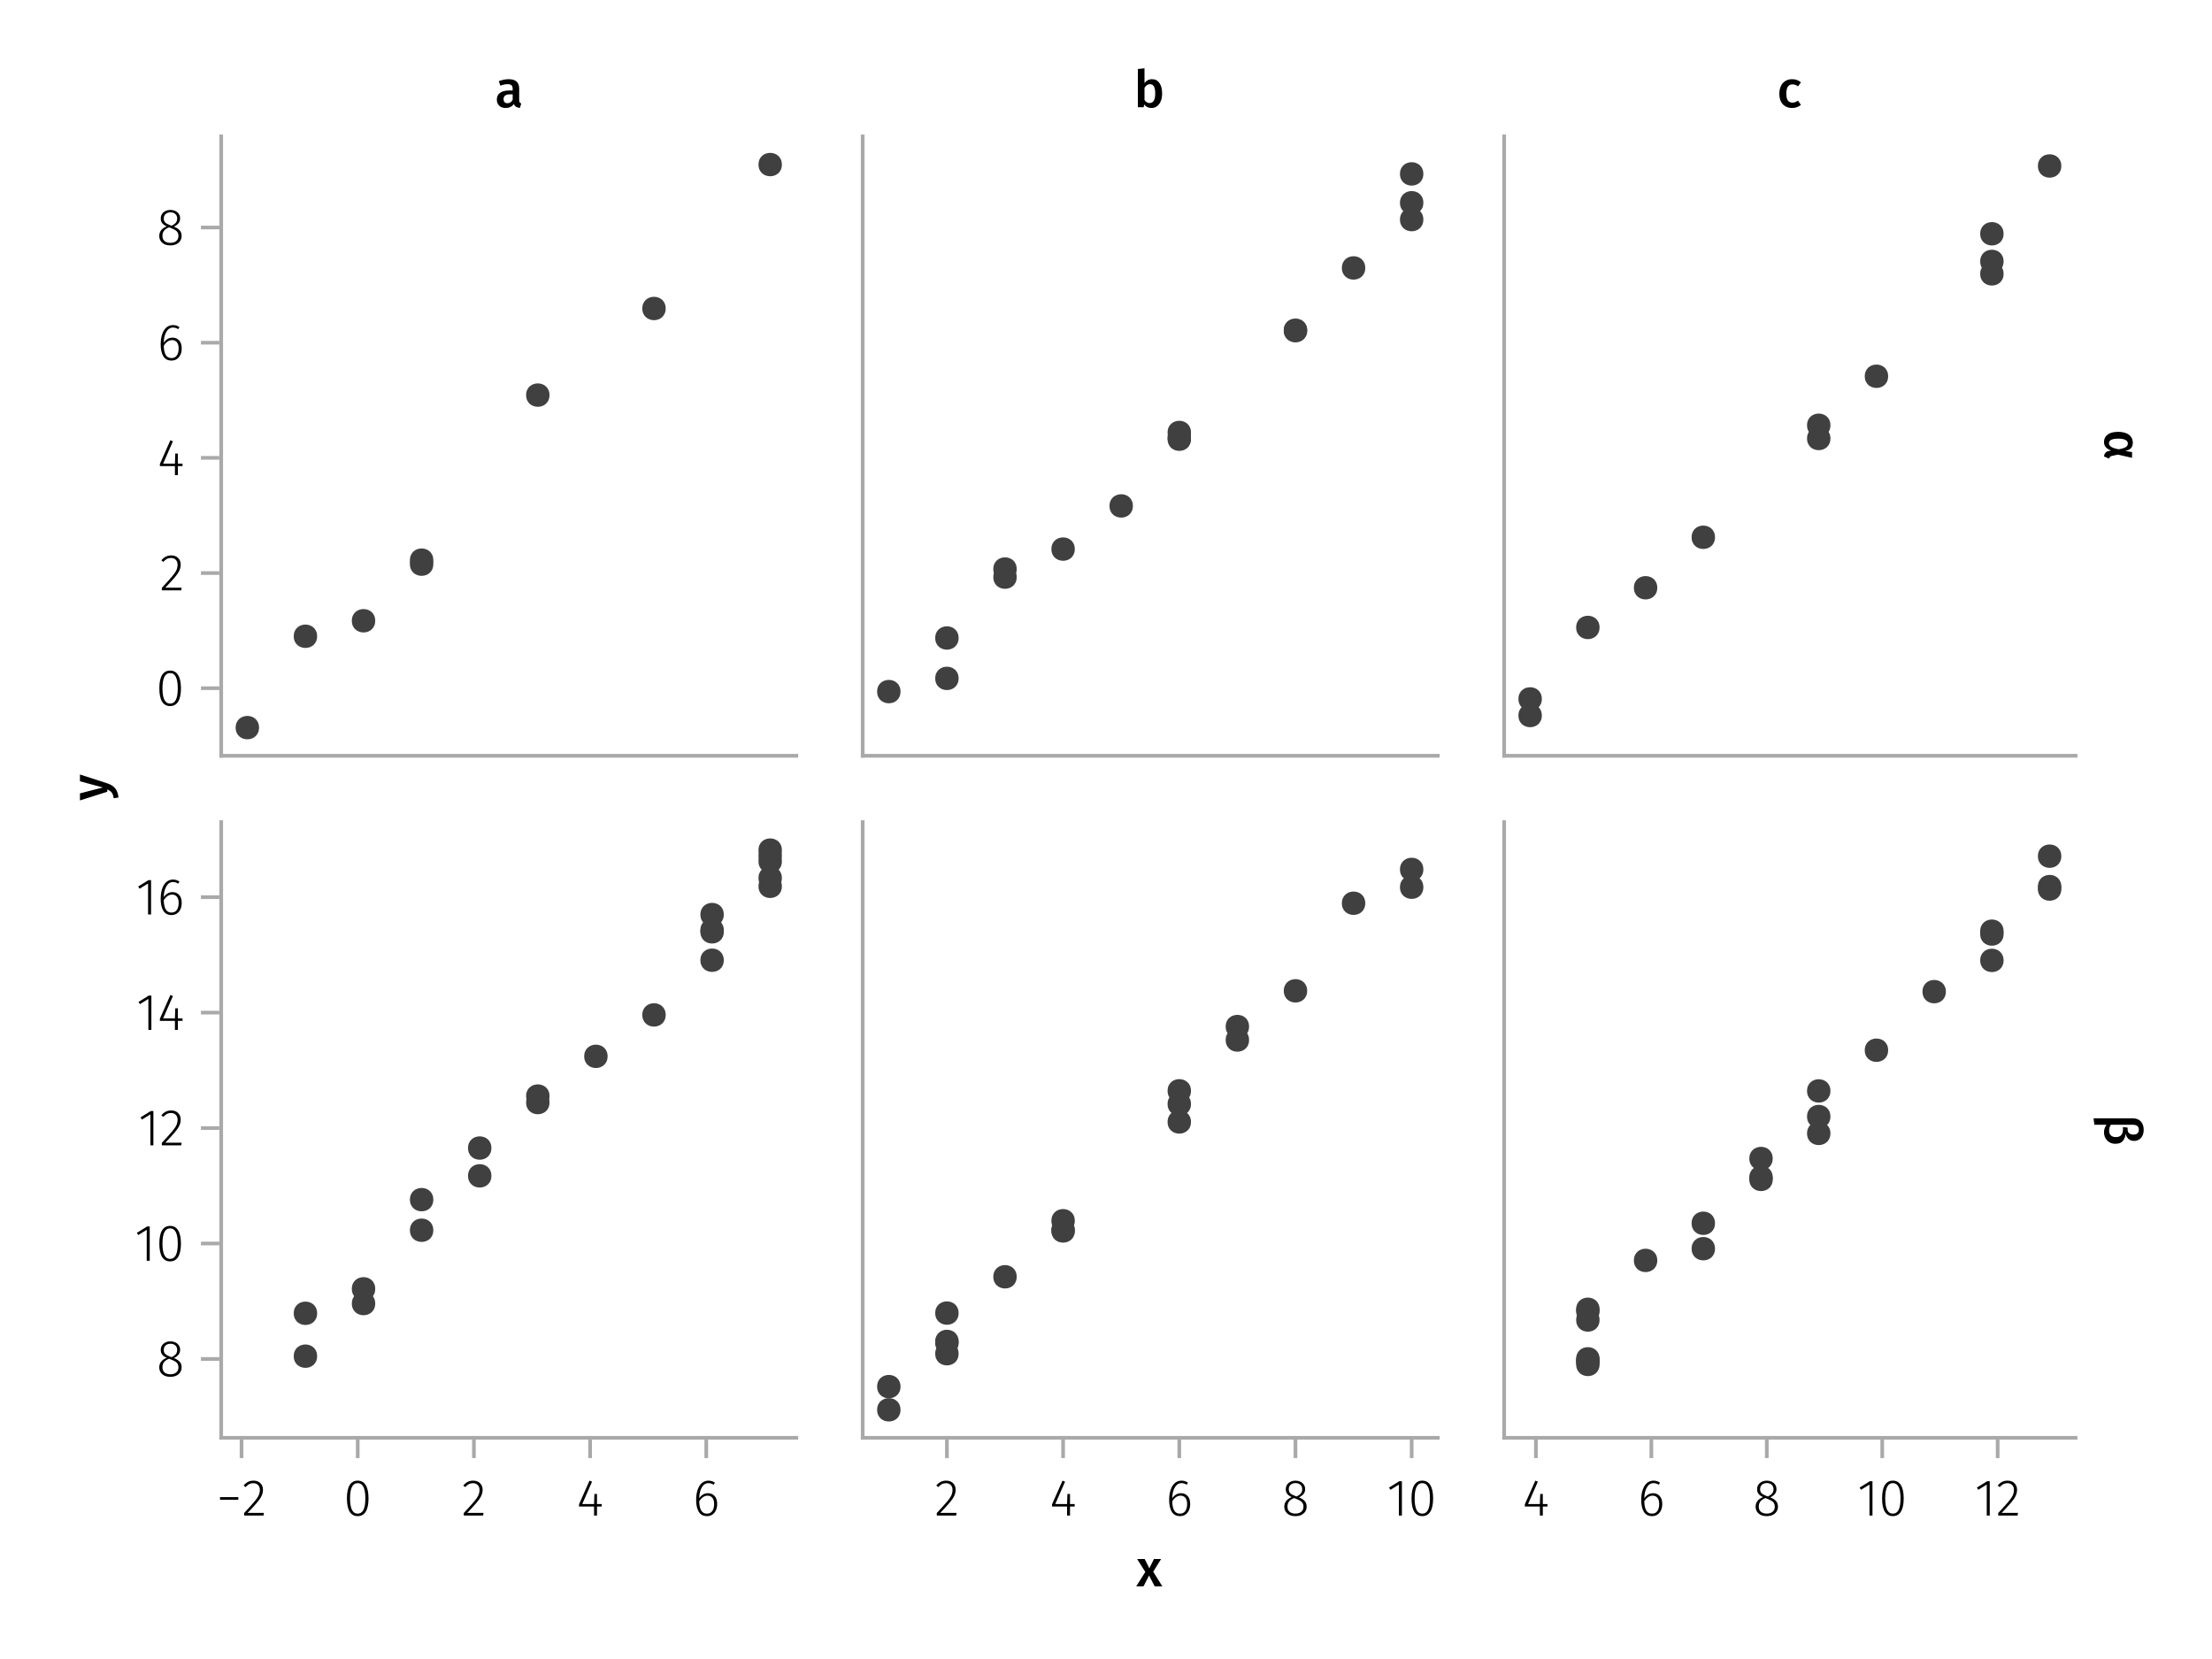 <?xml version="1.0" encoding="UTF-8"?>
<svg xmlns="http://www.w3.org/2000/svg" xmlns:xlink="http://www.w3.org/1999/xlink" width="600" height="450" viewBox="0 0 600 450">
<defs>
<g>
<g id="glyph-0-0-6e827339">
<path d="M 3.844 -9.469 C 4.812 -9.469 5.539 -9.055 6.031 -8.234 C 6.531 -7.422 6.781 -6.223 6.781 -4.641 C 6.781 -3.078 6.531 -1.883 6.031 -1.062 C 5.531 -0.25 4.801 0.156 3.844 0.156 C 2.883 0.156 2.156 -0.25 1.656 -1.062 C 1.164 -1.883 0.922 -3.082 0.922 -4.656 C 0.922 -6.238 1.164 -7.438 1.656 -8.25 C 2.156 -9.062 2.883 -9.469 3.844 -9.469 Z M 3.844 -8.797 C 2.457 -8.797 1.766 -7.414 1.766 -4.656 C 1.766 -1.895 2.457 -0.516 3.844 -0.516 C 4.531 -0.516 5.047 -0.848 5.391 -1.516 C 5.742 -2.191 5.922 -3.234 5.922 -4.641 C 5.922 -6.055 5.742 -7.102 5.391 -7.781 C 5.047 -8.457 4.531 -8.797 3.844 -8.797 Z M 3.844 -8.797 "/>
</g>
<g id="glyph-0-1-6e827339">
<path d="M 4.094 -9.312 L 4.094 0 L 3.281 0 L 3.281 -8.406 L 0.984 -6.984 L 0.609 -7.594 L 3.391 -9.312 Z M 4.094 -9.312 "/>
</g>
<g id="glyph-0-2-6e827339">
<path d="M 6.766 -3.125 L 6.766 -2.453 L 5.5 -2.453 L 5.5 0 L 4.703 0 L 4.703 -2.453 L 0.625 -2.453 L 0.625 -3.047 L 3.469 -9.469 L 4.156 -9.188 L 1.5 -3.125 L 4.703 -3.125 L 4.797 -5.859 L 5.5 -5.859 L 5.5 -3.125 Z M 6.766 -3.125 "/>
</g>
<g id="glyph-1-0-6e827339">
<path d="M 3.156 -9.469 C 3.938 -9.469 4.555 -9.238 5.016 -8.781 C 5.484 -8.32 5.719 -7.734 5.719 -7.016 C 5.719 -6.41 5.586 -5.844 5.328 -5.312 C 5.078 -4.781 4.68 -4.195 4.141 -3.562 C 3.609 -2.926 2.742 -1.977 1.547 -0.719 L 5.969 -0.719 L 5.859 0 L 0.609 0 L 0.609 -0.688 C 1.879 -2.051 2.789 -3.062 3.344 -3.719 C 3.906 -4.375 4.301 -4.941 4.531 -5.422 C 4.758 -5.898 4.875 -6.414 4.875 -6.969 C 4.875 -7.52 4.711 -7.957 4.391 -8.281 C 4.066 -8.613 3.641 -8.781 3.109 -8.781 C 2.68 -8.781 2.301 -8.691 1.969 -8.516 C 1.633 -8.336 1.316 -8.07 1.016 -7.719 L 0.469 -8.141 C 0.832 -8.586 1.234 -8.922 1.672 -9.141 C 2.109 -9.359 2.602 -9.469 3.156 -9.469 Z M 3.156 -9.469 "/>
</g>
<g id="glyph-1-1-6e827339">
<path d="M 3.844 -9.469 C 4.812 -9.469 5.539 -9.055 6.031 -8.234 C 6.531 -7.422 6.781 -6.223 6.781 -4.641 C 6.781 -3.078 6.531 -1.883 6.031 -1.062 C 5.531 -0.25 4.801 0.156 3.844 0.156 C 2.883 0.156 2.156 -0.25 1.656 -1.062 C 1.164 -1.883 0.922 -3.082 0.922 -4.656 C 0.922 -6.238 1.164 -7.438 1.656 -8.25 C 2.156 -9.062 2.883 -9.469 3.844 -9.469 Z M 3.844 -8.797 C 2.457 -8.797 1.766 -7.414 1.766 -4.656 C 1.766 -1.895 2.457 -0.516 3.844 -0.516 C 4.531 -0.516 5.047 -0.848 5.391 -1.516 C 5.742 -2.191 5.922 -3.234 5.922 -4.641 C 5.922 -6.055 5.742 -7.102 5.391 -7.781 C 5.047 -8.457 4.531 -8.797 3.844 -8.797 Z M 3.844 -8.797 "/>
</g>
<g id="glyph-2-0-6e827339">
<path d="M 6.766 -3.125 L 6.766 -2.453 L 5.5 -2.453 L 5.5 0 L 4.703 0 L 4.703 -2.453 L 0.625 -2.453 L 0.625 -3.047 L 3.469 -9.469 L 4.156 -9.188 L 1.5 -3.125 L 4.703 -3.125 L 4.797 -5.859 L 5.5 -5.859 L 5.5 -3.125 Z M 6.766 -3.125 "/>
</g>
<g id="glyph-3-0-6e827339">
<path d="M 4.141 -6.062 C 4.859 -6.062 5.453 -5.812 5.922 -5.312 C 6.391 -4.812 6.625 -4.086 6.625 -3.141 C 6.625 -2.473 6.504 -1.891 6.266 -1.391 C 6.023 -0.891 5.695 -0.504 5.281 -0.234 C 4.863 0.023 4.395 0.156 3.875 0.156 C 2.852 0.156 2.102 -0.238 1.625 -1.031 C 1.156 -1.82 0.922 -2.879 0.922 -4.203 C 0.922 -5.273 1.055 -6.207 1.328 -7 C 1.598 -7.789 1.984 -8.398 2.484 -8.828 C 2.992 -9.254 3.594 -9.469 4.281 -9.469 C 4.906 -9.469 5.484 -9.285 6.016 -8.922 L 5.672 -8.359 C 5.223 -8.648 4.754 -8.797 4.266 -8.797 C 3.516 -8.797 2.914 -8.414 2.469 -7.656 C 2.02 -6.906 1.781 -5.914 1.75 -4.688 C 2.375 -5.602 3.172 -6.062 4.141 -6.062 Z M 3.875 -0.516 C 4.488 -0.516 4.961 -0.75 5.297 -1.219 C 5.629 -1.695 5.797 -2.328 5.797 -3.109 C 5.797 -3.879 5.633 -4.453 5.312 -4.828 C 4.988 -5.203 4.562 -5.391 4.031 -5.391 C 3.562 -5.391 3.133 -5.25 2.75 -4.969 C 2.363 -4.695 2.031 -4.32 1.75 -3.844 C 1.781 -2.758 1.961 -1.93 2.297 -1.359 C 2.629 -0.797 3.156 -0.516 3.875 -0.516 Z M 3.875 -0.516 "/>
</g>
<g id="glyph-4-0-6e827339">
<path d="M 4.719 -4.922 C 5.438 -4.641 5.961 -4.301 6.297 -3.906 C 6.629 -3.52 6.797 -3.023 6.797 -2.422 C 6.797 -1.91 6.664 -1.457 6.406 -1.062 C 6.145 -0.676 5.785 -0.375 5.328 -0.156 C 4.867 0.051 4.336 0.156 3.734 0.156 C 3.141 0.156 2.613 0.051 2.156 -0.156 C 1.707 -0.375 1.359 -0.676 1.109 -1.062 C 0.859 -1.457 0.734 -1.906 0.734 -2.406 C 0.734 -3.602 1.406 -4.469 2.75 -5 C 2.195 -5.25 1.789 -5.539 1.531 -5.875 C 1.27 -6.207 1.141 -6.629 1.141 -7.141 C 1.141 -7.617 1.258 -8.035 1.5 -8.391 C 1.75 -8.742 2.07 -9.008 2.469 -9.188 C 2.875 -9.375 3.305 -9.469 3.766 -9.469 C 4.223 -9.469 4.648 -9.379 5.047 -9.203 C 5.453 -9.023 5.773 -8.758 6.016 -8.406 C 6.266 -8.062 6.391 -7.645 6.391 -7.156 C 6.391 -6.664 6.254 -6.242 5.984 -5.891 C 5.723 -5.547 5.301 -5.223 4.719 -4.922 Z M 1.953 -7.125 C 1.953 -6.676 2.082 -6.32 2.344 -6.062 C 2.602 -5.801 3.051 -5.551 3.688 -5.312 L 4.109 -5.172 C 4.641 -5.453 5.02 -5.738 5.25 -6.031 C 5.477 -6.332 5.594 -6.695 5.594 -7.125 C 5.594 -7.656 5.426 -8.066 5.094 -8.359 C 4.758 -8.66 4.316 -8.812 3.766 -8.812 C 3.234 -8.812 2.797 -8.66 2.453 -8.359 C 2.117 -8.066 1.953 -7.656 1.953 -7.125 Z M 3.75 -0.531 C 4.414 -0.531 4.945 -0.695 5.344 -1.031 C 5.738 -1.363 5.938 -1.828 5.938 -2.422 C 5.938 -2.797 5.863 -3.102 5.719 -3.344 C 5.582 -3.594 5.367 -3.805 5.078 -3.984 C 4.785 -4.172 4.379 -4.363 3.859 -4.562 L 3.391 -4.75 C 2.766 -4.5 2.305 -4.188 2.016 -3.812 C 1.734 -3.438 1.594 -2.969 1.594 -2.406 C 1.594 -1.812 1.785 -1.348 2.172 -1.016 C 2.566 -0.691 3.094 -0.531 3.75 -0.531 Z M 3.75 -0.531 "/>
</g>
<g id="glyph-5-0-6e827339">
<path d="M 0.969 -4.281 L 0.969 -5 L 5.938 -5 L 5.938 -4.281 Z M 0.969 -4.281 "/>
</g>
<g id="glyph-5-1-6e827339">
<path d="M 6.766 -3.125 L 6.766 -2.453 L 5.5 -2.453 L 5.5 0 L 4.703 0 L 4.703 -2.453 L 0.625 -2.453 L 0.625 -3.047 L 3.469 -9.469 L 4.156 -9.188 L 1.5 -3.125 L 4.703 -3.125 L 4.797 -5.859 L 5.5 -5.859 L 5.5 -3.125 Z M 6.766 -3.125 "/>
</g>
<g id="glyph-5-2-6e827339">
<path d="M 4.719 -4.922 C 5.438 -4.641 5.961 -4.301 6.297 -3.906 C 6.629 -3.52 6.797 -3.023 6.797 -2.422 C 6.797 -1.91 6.664 -1.457 6.406 -1.062 C 6.145 -0.676 5.785 -0.375 5.328 -0.156 C 4.867 0.051 4.336 0.156 3.734 0.156 C 3.141 0.156 2.613 0.051 2.156 -0.156 C 1.707 -0.375 1.359 -0.676 1.109 -1.062 C 0.859 -1.457 0.734 -1.906 0.734 -2.406 C 0.734 -3.602 1.406 -4.469 2.75 -5 C 2.195 -5.25 1.789 -5.539 1.531 -5.875 C 1.27 -6.207 1.141 -6.629 1.141 -7.141 C 1.141 -7.617 1.258 -8.035 1.5 -8.391 C 1.75 -8.742 2.07 -9.008 2.469 -9.188 C 2.875 -9.375 3.305 -9.469 3.766 -9.469 C 4.223 -9.469 4.648 -9.379 5.047 -9.203 C 5.453 -9.023 5.773 -8.758 6.016 -8.406 C 6.266 -8.062 6.391 -7.645 6.391 -7.156 C 6.391 -6.664 6.254 -6.242 5.984 -5.891 C 5.723 -5.547 5.301 -5.223 4.719 -4.922 Z M 1.953 -7.125 C 1.953 -6.676 2.082 -6.32 2.344 -6.062 C 2.602 -5.801 3.051 -5.551 3.688 -5.312 L 4.109 -5.172 C 4.641 -5.453 5.02 -5.738 5.25 -6.031 C 5.477 -6.332 5.594 -6.695 5.594 -7.125 C 5.594 -7.656 5.426 -8.066 5.094 -8.359 C 4.758 -8.66 4.316 -8.812 3.766 -8.812 C 3.234 -8.812 2.797 -8.66 2.453 -8.359 C 2.117 -8.066 1.953 -7.656 1.953 -7.125 Z M 3.75 -0.531 C 4.414 -0.531 4.945 -0.695 5.344 -1.031 C 5.738 -1.363 5.938 -1.828 5.938 -2.422 C 5.938 -2.797 5.863 -3.102 5.719 -3.344 C 5.582 -3.594 5.367 -3.805 5.078 -3.984 C 4.785 -4.172 4.379 -4.363 3.859 -4.562 L 3.391 -4.75 C 2.766 -4.5 2.305 -4.188 2.016 -3.812 C 1.734 -3.438 1.594 -2.969 1.594 -2.406 C 1.594 -1.812 1.785 -1.348 2.172 -1.016 C 2.566 -0.691 3.094 -0.531 3.75 -0.531 Z M 3.75 -0.531 "/>
</g>
<g id="glyph-5-3-6e827339">
<path d="M 4.094 -9.312 L 4.094 0 L 3.281 0 L 3.281 -8.406 L 0.984 -6.984 L 0.609 -7.594 L 3.391 -9.312 Z M 4.094 -9.312 "/>
</g>
<g id="glyph-6-0-6e827339">
<path d="M 3.156 -9.469 C 3.938 -9.469 4.555 -9.238 5.016 -8.781 C 5.484 -8.32 5.719 -7.734 5.719 -7.016 C 5.719 -6.41 5.586 -5.844 5.328 -5.312 C 5.078 -4.781 4.68 -4.195 4.141 -3.562 C 3.609 -2.926 2.742 -1.977 1.547 -0.719 L 5.969 -0.719 L 5.859 0 L 0.609 0 L 0.609 -0.688 C 1.879 -2.051 2.789 -3.062 3.344 -3.719 C 3.906 -4.375 4.301 -4.941 4.531 -5.422 C 4.758 -5.898 4.875 -6.414 4.875 -6.969 C 4.875 -7.52 4.711 -7.957 4.391 -8.281 C 4.066 -8.613 3.641 -8.781 3.109 -8.781 C 2.68 -8.781 2.301 -8.691 1.969 -8.516 C 1.633 -8.336 1.316 -8.07 1.016 -7.719 L 0.469 -8.141 C 0.832 -8.586 1.234 -8.922 1.672 -9.141 C 2.109 -9.359 2.602 -9.469 3.156 -9.469 Z M 3.156 -9.469 "/>
</g>
<g id="glyph-7-0-6e827339">
<path d="M 4.141 -6.062 C 4.859 -6.062 5.453 -5.812 5.922 -5.312 C 6.391 -4.812 6.625 -4.086 6.625 -3.141 C 6.625 -2.473 6.504 -1.891 6.266 -1.391 C 6.023 -0.891 5.695 -0.504 5.281 -0.234 C 4.863 0.023 4.395 0.156 3.875 0.156 C 2.852 0.156 2.102 -0.238 1.625 -1.031 C 1.156 -1.82 0.922 -2.879 0.922 -4.203 C 0.922 -5.273 1.055 -6.207 1.328 -7 C 1.598 -7.789 1.984 -8.398 2.484 -8.828 C 2.992 -9.254 3.594 -9.469 4.281 -9.469 C 4.906 -9.469 5.484 -9.285 6.016 -8.922 L 5.672 -8.359 C 5.223 -8.648 4.754 -8.797 4.266 -8.797 C 3.516 -8.797 2.914 -8.414 2.469 -7.656 C 2.02 -6.906 1.781 -5.914 1.75 -4.688 C 2.375 -5.602 3.172 -6.062 4.141 -6.062 Z M 3.875 -0.516 C 4.488 -0.516 4.961 -0.75 5.297 -1.219 C 5.629 -1.695 5.797 -2.328 5.797 -3.109 C 5.797 -3.879 5.633 -4.453 5.312 -4.828 C 4.988 -5.203 4.562 -5.391 4.031 -5.391 C 3.562 -5.391 3.133 -5.25 2.75 -4.969 C 2.363 -4.695 2.031 -4.32 1.75 -3.844 C 1.781 -2.758 1.961 -1.93 2.297 -1.359 C 2.629 -0.797 3.156 -0.516 3.875 -0.516 Z M 3.875 -0.516 "/>
</g>
<g id="glyph-7-1-6e827339">
<path d="M 3.156 -9.469 C 3.938 -9.469 4.555 -9.238 5.016 -8.781 C 5.484 -8.32 5.719 -7.734 5.719 -7.016 C 5.719 -6.41 5.586 -5.844 5.328 -5.312 C 5.078 -4.781 4.68 -4.195 4.141 -3.562 C 3.609 -2.926 2.742 -1.977 1.547 -0.719 L 5.969 -0.719 L 5.859 0 L 0.609 0 L 0.609 -0.688 C 1.879 -2.051 2.789 -3.062 3.344 -3.719 C 3.906 -4.375 4.301 -4.941 4.531 -5.422 C 4.758 -5.898 4.875 -6.414 4.875 -6.969 C 4.875 -7.52 4.711 -7.957 4.391 -8.281 C 4.066 -8.613 3.641 -8.781 3.109 -8.781 C 2.68 -8.781 2.301 -8.691 1.969 -8.516 C 1.633 -8.336 1.316 -8.07 1.016 -7.719 L 0.469 -8.141 C 0.832 -8.586 1.234 -8.922 1.672 -9.141 C 2.109 -9.359 2.602 -9.469 3.156 -9.469 Z M 3.156 -9.469 "/>
</g>
<g id="glyph-7-2-6e827339">
<path d="M 6.766 -3.125 L 6.766 -2.453 L 5.5 -2.453 L 5.5 0 L 4.703 0 L 4.703 -2.453 L 0.625 -2.453 L 0.625 -3.047 L 3.469 -9.469 L 4.156 -9.188 L 1.5 -3.125 L 4.703 -3.125 L 4.797 -5.859 L 5.5 -5.859 L 5.5 -3.125 Z M 6.766 -3.125 "/>
</g>
<g id="glyph-7-3-6e827339">
<path d="M 4.719 -4.922 C 5.438 -4.641 5.961 -4.301 6.297 -3.906 C 6.629 -3.52 6.797 -3.023 6.797 -2.422 C 6.797 -1.91 6.664 -1.457 6.406 -1.062 C 6.145 -0.676 5.785 -0.375 5.328 -0.156 C 4.867 0.051 4.336 0.156 3.734 0.156 C 3.141 0.156 2.613 0.051 2.156 -0.156 C 1.707 -0.375 1.359 -0.676 1.109 -1.062 C 0.859 -1.457 0.734 -1.906 0.734 -2.406 C 0.734 -3.602 1.406 -4.469 2.75 -5 C 2.195 -5.25 1.789 -5.539 1.531 -5.875 C 1.27 -6.207 1.141 -6.629 1.141 -7.141 C 1.141 -7.617 1.258 -8.035 1.5 -8.391 C 1.75 -8.742 2.07 -9.008 2.469 -9.188 C 2.875 -9.375 3.305 -9.469 3.766 -9.469 C 4.223 -9.469 4.648 -9.379 5.047 -9.203 C 5.453 -9.023 5.773 -8.758 6.016 -8.406 C 6.266 -8.062 6.391 -7.645 6.391 -7.156 C 6.391 -6.664 6.254 -6.242 5.984 -5.891 C 5.723 -5.547 5.301 -5.223 4.719 -4.922 Z M 1.953 -7.125 C 1.953 -6.676 2.082 -6.32 2.344 -6.062 C 2.602 -5.801 3.051 -5.551 3.688 -5.312 L 4.109 -5.172 C 4.641 -5.453 5.02 -5.738 5.25 -6.031 C 5.477 -6.332 5.594 -6.695 5.594 -7.125 C 5.594 -7.656 5.426 -8.066 5.094 -8.359 C 4.758 -8.66 4.316 -8.812 3.766 -8.812 C 3.234 -8.812 2.797 -8.66 2.453 -8.359 C 2.117 -8.066 1.953 -7.656 1.953 -7.125 Z M 3.75 -0.531 C 4.414 -0.531 4.945 -0.695 5.344 -1.031 C 5.738 -1.363 5.938 -1.828 5.938 -2.422 C 5.938 -2.797 5.863 -3.102 5.719 -3.344 C 5.582 -3.594 5.367 -3.805 5.078 -3.984 C 4.785 -4.172 4.379 -4.363 3.859 -4.562 L 3.391 -4.75 C 2.766 -4.5 2.305 -4.188 2.016 -3.812 C 1.734 -3.438 1.594 -2.969 1.594 -2.406 C 1.594 -1.812 1.785 -1.348 2.172 -1.016 C 2.566 -0.691 3.094 -0.531 3.75 -0.531 Z M 3.75 -0.531 "/>
</g>
<g id="glyph-7-4-6e827339">
<path d="M 4.094 -9.312 L 4.094 0 L 3.281 0 L 3.281 -8.406 L 0.984 -6.984 L 0.609 -7.594 L 3.391 -9.312 Z M 4.094 -9.312 "/>
</g>
<g id="glyph-8-0-6e827339">
<path d="M 4.094 -9.312 L 4.094 0 L 3.281 0 L 3.281 -8.406 L 0.984 -6.984 L 0.609 -7.594 L 3.391 -9.312 Z M 4.094 -9.312 "/>
</g>
<g id="glyph-9-0-6e827339">
<path d="M 4.094 -9.312 L 4.094 0 L 3.281 0 L 3.281 -8.406 L 0.984 -6.984 L 0.609 -7.594 L 3.391 -9.312 Z M 4.094 -9.312 "/>
</g>
<g id="glyph-10-0-6e827339">
<path d="M 4.141 -6.062 C 4.859 -6.062 5.453 -5.812 5.922 -5.312 C 6.391 -4.812 6.625 -4.086 6.625 -3.141 C 6.625 -2.473 6.504 -1.891 6.266 -1.391 C 6.023 -0.891 5.695 -0.504 5.281 -0.234 C 4.863 0.023 4.395 0.156 3.875 0.156 C 2.852 0.156 2.102 -0.238 1.625 -1.031 C 1.156 -1.82 0.922 -2.879 0.922 -4.203 C 0.922 -5.273 1.055 -6.207 1.328 -7 C 1.598 -7.789 1.984 -8.398 2.484 -8.828 C 2.992 -9.254 3.594 -9.469 4.281 -9.469 C 4.906 -9.469 5.484 -9.285 6.016 -8.922 L 5.672 -8.359 C 5.223 -8.648 4.754 -8.797 4.266 -8.797 C 3.516 -8.797 2.914 -8.414 2.469 -7.656 C 2.02 -6.906 1.781 -5.914 1.75 -4.688 C 2.375 -5.602 3.172 -6.062 4.141 -6.062 Z M 3.875 -0.516 C 4.488 -0.516 4.961 -0.75 5.297 -1.219 C 5.629 -1.695 5.797 -2.328 5.797 -3.109 C 5.797 -3.879 5.633 -4.453 5.312 -4.828 C 4.988 -5.203 4.562 -5.391 4.031 -5.391 C 3.562 -5.391 3.133 -5.25 2.75 -4.969 C 2.363 -4.695 2.031 -4.32 1.75 -3.844 C 1.781 -2.758 1.961 -1.93 2.297 -1.359 C 2.629 -0.797 3.156 -0.516 3.875 -0.516 Z M 3.875 -0.516 "/>
</g>
<g id="glyph-11-0-6e827339">
<path d="M 4.719 -4.922 C 5.438 -4.641 5.961 -4.301 6.297 -3.906 C 6.629 -3.52 6.797 -3.023 6.797 -2.422 C 6.797 -1.91 6.664 -1.457 6.406 -1.062 C 6.145 -0.676 5.785 -0.375 5.328 -0.156 C 4.867 0.051 4.336 0.156 3.734 0.156 C 3.141 0.156 2.613 0.051 2.156 -0.156 C 1.707 -0.375 1.359 -0.676 1.109 -1.062 C 0.859 -1.457 0.734 -1.906 0.734 -2.406 C 0.734 -3.602 1.406 -4.469 2.75 -5 C 2.195 -5.25 1.789 -5.539 1.531 -5.875 C 1.27 -6.207 1.141 -6.629 1.141 -7.141 C 1.141 -7.617 1.258 -8.035 1.5 -8.391 C 1.75 -8.742 2.07 -9.008 2.469 -9.188 C 2.875 -9.375 3.305 -9.469 3.766 -9.469 C 4.223 -9.469 4.648 -9.379 5.047 -9.203 C 5.453 -9.023 5.773 -8.758 6.016 -8.406 C 6.266 -8.062 6.391 -7.645 6.391 -7.156 C 6.391 -6.664 6.254 -6.242 5.984 -5.891 C 5.723 -5.547 5.301 -5.223 4.719 -4.922 Z M 1.953 -7.125 C 1.953 -6.676 2.082 -6.32 2.344 -6.062 C 2.602 -5.801 3.051 -5.551 3.688 -5.312 L 4.109 -5.172 C 4.641 -5.453 5.02 -5.738 5.25 -6.031 C 5.477 -6.332 5.594 -6.695 5.594 -7.125 C 5.594 -7.656 5.426 -8.066 5.094 -8.359 C 4.758 -8.66 4.316 -8.812 3.766 -8.812 C 3.234 -8.812 2.797 -8.66 2.453 -8.359 C 2.117 -8.066 1.953 -7.656 1.953 -7.125 Z M 3.75 -0.531 C 4.414 -0.531 4.945 -0.695 5.344 -1.031 C 5.738 -1.363 5.938 -1.828 5.938 -2.422 C 5.938 -2.797 5.863 -3.102 5.719 -3.344 C 5.582 -3.594 5.367 -3.805 5.078 -3.984 C 4.785 -4.172 4.379 -4.363 3.859 -4.562 L 3.391 -4.75 C 2.766 -4.5 2.305 -4.188 2.016 -3.812 C 1.734 -3.438 1.594 -2.969 1.594 -2.406 C 1.594 -1.812 1.785 -1.348 2.172 -1.016 C 2.566 -0.691 3.094 -0.531 3.75 -0.531 Z M 3.75 -0.531 "/>
</g>
<g id="glyph-11-1-6e827339">
<path d="M 4.094 -9.312 L 4.094 0 L 3.281 0 L 3.281 -8.406 L 0.984 -6.984 L 0.609 -7.594 L 3.391 -9.312 Z M 4.094 -9.312 "/>
</g>
<g id="glyph-11-2-6e827339">
<path d="M 3.844 -9.469 C 4.812 -9.469 5.539 -9.055 6.031 -8.234 C 6.531 -7.422 6.781 -6.223 6.781 -4.641 C 6.781 -3.078 6.531 -1.883 6.031 -1.062 C 5.531 -0.25 4.801 0.156 3.844 0.156 C 2.883 0.156 2.156 -0.25 1.656 -1.062 C 1.164 -1.883 0.922 -3.082 0.922 -4.656 C 0.922 -6.238 1.164 -7.438 1.656 -8.25 C 2.156 -9.062 2.883 -9.469 3.844 -9.469 Z M 3.844 -8.797 C 2.457 -8.797 1.766 -7.414 1.766 -4.656 C 1.766 -1.895 2.457 -0.516 3.844 -0.516 C 4.531 -0.516 5.047 -0.848 5.391 -1.516 C 5.742 -2.191 5.922 -3.234 5.922 -4.641 C 5.922 -6.055 5.742 -7.102 5.391 -7.781 C 5.047 -8.457 4.531 -8.797 3.844 -8.797 Z M 3.844 -8.797 "/>
</g>
<g id="glyph-12-0-6e827339">
<path d="M 3.844 -9.469 C 4.812 -9.469 5.539 -9.055 6.031 -8.234 C 6.531 -7.422 6.781 -6.223 6.781 -4.641 C 6.781 -3.078 6.531 -1.883 6.031 -1.062 C 5.531 -0.25 4.801 0.156 3.844 0.156 C 2.883 0.156 2.156 -0.25 1.656 -1.062 C 1.164 -1.883 0.922 -3.082 0.922 -4.656 C 0.922 -6.238 1.164 -7.438 1.656 -8.25 C 2.156 -9.062 2.883 -9.469 3.844 -9.469 Z M 3.844 -8.797 C 2.457 -8.797 1.766 -7.414 1.766 -4.656 C 1.766 -1.895 2.457 -0.516 3.844 -0.516 C 4.531 -0.516 5.047 -0.848 5.391 -1.516 C 5.742 -2.191 5.922 -3.234 5.922 -4.641 C 5.922 -6.055 5.742 -7.102 5.391 -7.781 C 5.047 -8.457 4.531 -8.797 3.844 -8.797 Z M 3.844 -8.797 "/>
</g>
<g id="glyph-13-0-6e827339">
<path d="M 4.094 -9.312 L 4.094 0 L 3.281 0 L 3.281 -8.406 L 0.984 -6.984 L 0.609 -7.594 L 3.391 -9.312 Z M 4.094 -9.312 "/>
</g>
<g id="glyph-14-0-6e827339">
<path d="M 0.031 -4.656 C 0.945 -4.363 1.656 -3.91 2.156 -3.297 C 2.664 -2.691 2.961 -1.863 3.047 -0.812 L 1.75 -0.625 C 1.676 -1.113 1.57 -1.504 1.438 -1.797 C 1.301 -2.086 1.117 -2.32 0.891 -2.5 C 0.672 -2.676 0.375 -2.844 0 -3 L 0 -2.375 L -7.406 -0.031 L -7.406 -1.938 L -1.188 -3.547 L -7.406 -5.219 L -7.406 -7.062 Z M 0.031 -4.656 "/>
</g>
<g id="glyph-15-0-6e827339">
<path d="M 7.609 3.562 C 7.609 4.188 7.441 4.68 7.109 5.047 C 6.773 5.41 6.242 5.66 5.516 5.797 L 7.406 6.094 L 7.406 7.656 L 3.562 6.781 L 1.922 7.141 C 1.703 7.191 1.535 7.273 1.422 7.391 C 1.316 7.504 1.234 7.664 1.172 7.875 L -0.203 7.281 C -0.16 6.883 -0.031 6.555 0.188 6.297 C 0.414 6.035 0.723 5.867 1.109 5.797 L 1.734 5.688 C 1.109 5.445 0.629 5.145 0.297 4.781 C -0.035 4.414 -0.203 3.945 -0.203 3.375 C -0.203 2.508 0.125 1.832 0.781 1.344 C 1.438 0.852 2.391 0.609 3.641 0.609 C 4.41 0.609 5.098 0.719 5.703 0.938 C 6.305 1.164 6.773 1.504 7.109 1.953 C 7.441 2.398 7.609 2.938 7.609 3.562 Z M 6.266 3.75 C 6.266 3.344 6.039 3.023 5.594 2.797 C 5.156 2.566 4.504 2.453 3.641 2.453 C 1.973 2.453 1.141 2.867 1.141 3.703 C 1.141 4.055 1.328 4.367 1.703 4.641 C 2.086 4.922 2.781 5.156 3.781 5.344 C 4.719 5.176 5.363 4.973 5.719 4.734 C 6.082 4.492 6.266 4.164 6.266 3.75 Z M 6.266 3.75 "/>
</g>
<g id="glyph-16-0-6e827339">
<path d="M 5.672 5.203 C 5.598 5.992 5.352 6.656 4.938 7.188 C 4.52 7.719 3.832 7.984 2.875 7.984 C 2.258 7.984 1.719 7.844 1.25 7.562 C 0.789 7.281 0.43 6.898 0.172 6.422 C -0.078 5.953 -0.203 5.426 -0.203 4.844 C -0.203 4.125 0.02 3.453 0.469 2.828 L -2.812 2.828 L -3.047 1.078 L 7.609 1.078 C 8.535 1.078 9.258 1.359 9.781 1.922 C 10.301 2.484 10.562 3.238 10.562 4.188 C 10.562 4.781 10.453 5.305 10.234 5.766 C 10.016 6.223 9.707 6.578 9.312 6.828 C 8.914 7.078 8.461 7.203 7.953 7.203 C 7.328 7.203 6.816 7.02 6.422 6.656 C 6.035 6.301 5.785 5.816 5.672 5.203 Z M 1.188 4.484 C 1.188 4.973 1.336 5.375 1.641 5.688 C 1.953 6.008 2.398 6.172 2.984 6.172 C 4.285 6.172 4.938 5.477 4.938 4.094 L 4.938 3.453 L 6.203 3.594 L 6.203 4.109 C 6.203 4.523 6.336 4.859 6.609 5.109 C 6.879 5.359 7.285 5.484 7.828 5.484 C 8.305 5.484 8.66 5.363 8.891 5.125 C 9.129 4.895 9.25 4.578 9.25 4.172 C 9.25 3.273 8.703 2.828 7.609 2.828 L 1.656 2.828 C 1.344 3.266 1.188 3.816 1.188 4.484 Z M 1.188 4.484 "/>
</g>
<g id="glyph-17-0-6e827339">
<path d="M 4.562 -3.969 L 7.047 0 L 4.969 0 L 3.438 -2.938 L 1.938 0 L -0.047 0 L 2.422 -3.906 L 0.203 -7.406 L 2.25 -7.406 L 3.516 -4.891 L 4.766 -7.406 L 6.703 -7.406 Z M 4.562 -3.969 "/>
</g>
<g id="glyph-18-0-6e827339">
<path d="M 6.547 -1.953 C 6.547 -1.672 6.586 -1.461 6.672 -1.328 C 6.766 -1.191 6.91 -1.086 7.109 -1.016 L 6.734 0.188 C 6.316 0.145 5.973 0.039 5.703 -0.125 C 5.441 -0.289 5.238 -0.547 5.094 -0.891 C 4.844 -0.523 4.523 -0.25 4.141 -0.062 C 3.766 0.113 3.348 0.203 2.891 0.203 C 2.148 0.203 1.562 -0.004 1.125 -0.422 C 0.695 -0.836 0.484 -1.391 0.484 -2.078 C 0.484 -2.879 0.773 -3.488 1.359 -3.906 C 1.941 -4.332 2.773 -4.547 3.859 -4.547 L 4.781 -4.547 L 4.781 -4.969 C 4.781 -5.445 4.672 -5.781 4.453 -5.969 C 4.234 -6.164 3.883 -6.266 3.406 -6.266 C 2.863 -6.266 2.207 -6.129 1.438 -5.859 L 1.016 -7.078 C 1.941 -7.43 2.836 -7.609 3.703 -7.609 C 5.598 -7.609 6.547 -6.758 6.547 -5.062 Z M 3.359 -1.094 C 3.961 -1.094 4.438 -1.395 4.781 -2 L 4.781 -3.5 L 4.047 -3.5 C 2.891 -3.5 2.312 -3.07 2.312 -2.219 C 2.312 -1.863 2.398 -1.586 2.578 -1.391 C 2.754 -1.191 3.016 -1.094 3.359 -1.094 Z M 3.359 -1.094 "/>
</g>
<g id="glyph-19-0-6e827339">
<path d="M 4.906 -7.609 C 5.77 -7.609 6.441 -7.266 6.922 -6.578 C 7.41 -5.898 7.656 -4.941 7.656 -3.703 C 7.656 -2.941 7.535 -2.266 7.297 -1.672 C 7.055 -1.078 6.719 -0.613 6.281 -0.281 C 5.844 0.039 5.328 0.203 4.734 0.203 C 4.328 0.203 3.957 0.117 3.625 -0.047 C 3.301 -0.211 3.016 -0.445 2.766 -0.75 L 2.656 0 L 1.078 0 L 1.078 -10.375 L 2.875 -10.562 L 2.875 -6.562 C 3.113 -6.895 3.406 -7.148 3.75 -7.328 C 4.102 -7.516 4.488 -7.609 4.906 -7.609 Z M 4.234 -1.141 C 4.723 -1.141 5.102 -1.344 5.375 -1.75 C 5.645 -2.164 5.781 -2.816 5.781 -3.703 C 5.781 -4.641 5.656 -5.301 5.406 -5.688 C 5.156 -6.07 4.801 -6.266 4.344 -6.266 C 3.77 -6.266 3.281 -5.93 2.875 -5.266 L 2.875 -1.984 C 3.031 -1.711 3.227 -1.504 3.469 -1.359 C 3.707 -1.211 3.961 -1.141 4.234 -1.141 Z M 4.234 -1.141 "/>
</g>
<g id="glyph-20-0-6e827339">
<path d="M 4.062 -7.609 C 4.539 -7.609 4.973 -7.539 5.359 -7.406 C 5.754 -7.27 6.125 -7.051 6.469 -6.75 L 5.672 -5.672 C 5.422 -5.859 5.176 -5.992 4.938 -6.078 C 4.707 -6.16 4.453 -6.203 4.172 -6.203 C 3.055 -6.203 2.5 -5.359 2.5 -3.672 C 2.5 -2.805 2.645 -2.188 2.938 -1.812 C 3.227 -1.438 3.641 -1.25 4.172 -1.25 C 4.43 -1.25 4.672 -1.289 4.891 -1.375 C 5.109 -1.457 5.367 -1.594 5.672 -1.781 L 6.469 -0.641 C 5.77 -0.078 4.973 0.203 4.078 0.203 C 3.367 0.203 2.75 0.047 2.219 -0.266 C 1.695 -0.578 1.297 -1.02 1.016 -1.594 C 0.742 -2.176 0.609 -2.859 0.609 -3.641 C 0.609 -4.422 0.742 -5.113 1.016 -5.719 C 1.297 -6.32 1.695 -6.785 2.219 -7.109 C 2.75 -7.441 3.363 -7.609 4.062 -7.609 Z M 4.062 -7.609 "/>
</g>
</g>
</defs>
<rect x="-60" y="-45" width="720" height="540" fill="rgb(100%, 100%, 100%)" fill-opacity="1"/>
<path fill-rule="nonzero" fill="rgb(100%, 100%, 100%)" fill-opacity="1" d="M 60 205 L 216 205 L 216 37 L 60 37 Z M 60 205 "/>
<path fill-rule="nonzero" fill="rgb(100%, 100%, 100%)" fill-opacity="1" d="M 60 390 L 216 390 L 216 223 L 60 223 Z M 60 390 "/>
<path fill-rule="nonzero" fill="rgb(100%, 100%, 100%)" fill-opacity="1" d="M 234 205 L 390 205 L 390 37 L 234 37 Z M 234 205 "/>
<path fill-rule="nonzero" fill="rgb(100%, 100%, 100%)" fill-opacity="1" d="M 234 390 L 390 390 L 390 223 L 234 223 Z M 234 390 "/>
<path fill-rule="nonzero" fill="rgb(100%, 100%, 100%)" fill-opacity="1" d="M 408 205 L 563 205 L 563 37 L 408 37 Z M 408 205 "/>
<path fill-rule="nonzero" fill="rgb(100%, 100%, 100%)" fill-opacity="1" d="M 408 390 L 563 390 L 563 223 L 408 223 Z M 408 390 "/>
<g fill="rgb(0%, 0%, 0%)" fill-opacity="1">
<use xlink:href="#glyph-0-0-6e827339" x="42.3" y="191.366"/>
</g>
<g fill="rgb(0%, 0%, 0%)" fill-opacity="1">
<use xlink:href="#glyph-1-0-6e827339" x="43.294" y="160.126"/>
</g>
<g fill="rgb(0%, 0%, 0%)" fill-opacity="1">
<use xlink:href="#glyph-2-0-6e827339" x="42.748" y="128.886"/>
</g>
<g fill="rgb(0%, 0%, 0%)" fill-opacity="1">
<use xlink:href="#glyph-3-0-6e827339" x="42.664" y="97.645"/>
</g>
<g fill="rgb(0%, 0%, 0%)" fill-opacity="1">
<use xlink:href="#glyph-4-0-6e827339" x="42.468" y="66.405"/>
</g>
<path fill-rule="nonzero" fill="rgb(25.098%, 25.098%, 25.098%)" fill-opacity="1" d="M 70.262 197.363 C 70.262 193.133 63.918 193.133 63.918 197.363 C 63.918 201.594 70.262 201.594 70.262 197.363 Z M 70.262 197.363 "/>
<path fill-rule="nonzero" fill="rgb(25.098%, 25.098%, 25.098%)" fill-opacity="1" d="M 117.535 151.941 C 117.535 147.711 111.191 147.711 111.191 151.941 C 111.191 156.168 117.535 156.168 117.535 151.941 Z M 117.535 151.941 "/>
<path fill-rule="nonzero" fill="rgb(25.098%, 25.098%, 25.098%)" fill-opacity="1" d="M 117.535 153.023 C 117.535 148.793 111.191 148.793 111.191 153.023 C 111.191 157.254 117.535 157.254 117.535 153.023 Z M 117.535 153.023 "/>
<path fill-rule="nonzero" fill="rgb(25.098%, 25.098%, 25.098%)" fill-opacity="1" d="M 180.566 83.676 C 180.566 79.445 174.223 79.445 174.223 83.676 C 174.223 87.906 180.566 87.906 180.566 83.676 Z M 180.566 83.676 "/>
<path fill-rule="nonzero" fill="rgb(25.098%, 25.098%, 25.098%)" fill-opacity="1" d="M 86.02 172.582 C 86.02 168.352 79.676 168.352 79.676 172.582 C 79.676 176.812 86.02 176.812 86.02 172.582 Z M 86.02 172.582 "/>
<path fill-rule="nonzero" fill="rgb(25.098%, 25.098%, 25.098%)" fill-opacity="1" d="M 212.082 44.637 C 212.082 40.406 205.738 40.406 205.738 44.637 C 205.738 48.867 212.082 48.867 212.082 44.637 Z M 212.082 44.637 "/>
<path fill-rule="nonzero" fill="rgb(25.098%, 25.098%, 25.098%)" fill-opacity="1" d="M 149.051 107.168 C 149.051 102.938 142.707 102.938 142.707 107.168 C 142.707 111.398 149.051 111.398 149.051 107.168 Z M 149.051 107.168 "/>
<path fill-rule="nonzero" fill="rgb(25.098%, 25.098%, 25.098%)" fill-opacity="1" d="M 101.777 168.379 C 101.777 164.148 95.434 164.148 95.434 168.379 C 95.434 172.609 101.777 172.609 101.777 168.379 Z M 101.777 168.379 "/>
<g fill="rgb(0%, 0%, 0%)" fill-opacity="1">
<use xlink:href="#glyph-5-0-6e827339" x="58.711" y="411.09"/>
</g>
<g fill="rgb(0%, 0%, 0%)" fill-opacity="1">
<use xlink:href="#glyph-1-0-6e827339" x="65.613" y="411.09"/>
</g>
<g fill="rgb(0%, 0%, 0%)" fill-opacity="1">
<use xlink:href="#glyph-1-1-6e827339" x="93.18" y="411.09"/>
</g>
<g fill="rgb(0%, 0%, 0%)" fill-opacity="1">
<use xlink:href="#glyph-6-0-6e827339" x="125.192" y="411.09"/>
</g>
<g fill="rgb(0%, 0%, 0%)" fill-opacity="1">
<use xlink:href="#glyph-5-1-6e827339" x="156.435" y="411.09"/>
</g>
<g fill="rgb(0%, 0%, 0%)" fill-opacity="1">
<use xlink:href="#glyph-7-0-6e827339" x="187.908" y="411.09"/>
</g>
<g fill="rgb(0%, 0%, 0%)" fill-opacity="1">
<use xlink:href="#glyph-5-2-6e827339" x="42.468" y="373.303"/>
</g>
<g fill="rgb(0%, 0%, 0%)" fill-opacity="1">
<use xlink:href="#glyph-5-3-6e827339" x="36.518" y="341.989"/>
</g>
<g fill="rgb(0%, 0%, 0%)" fill-opacity="1">
<use xlink:href="#glyph-0-0-6e827339" x="42.3" y="341.989"/>
</g>
<g fill="rgb(0%, 0%, 0%)" fill-opacity="1">
<use xlink:href="#glyph-0-1-6e827339" x="37.512" y="310.675"/>
</g>
<g fill="rgb(0%, 0%, 0%)" fill-opacity="1">
<use xlink:href="#glyph-1-0-6e827339" x="43.294" y="310.675"/>
</g>
<g fill="rgb(0%, 0%, 0%)" fill-opacity="1">
<use xlink:href="#glyph-8-0-6e827339" x="36.966" y="279.361"/>
</g>
<g fill="rgb(0%, 0%, 0%)" fill-opacity="1">
<use xlink:href="#glyph-0-2-6e827339" x="42.748" y="279.361"/>
</g>
<g fill="rgb(0%, 0%, 0%)" fill-opacity="1">
<use xlink:href="#glyph-9-0-6e827339" x="36.882" y="248.047"/>
</g>
<g fill="rgb(0%, 0%, 0%)" fill-opacity="1">
<use xlink:href="#glyph-10-0-6e827339" x="42.664" y="248.047"/>
</g>
<path fill-rule="nonzero" fill="rgb(25.098%, 25.098%, 25.098%)" fill-opacity="1" d="M 212.082 240.41 C 212.082 236.18 205.738 236.18 205.738 240.41 C 205.738 244.641 212.082 244.641 212.082 240.41 Z M 212.082 240.41 "/>
<path fill-rule="nonzero" fill="rgb(25.098%, 25.098%, 25.098%)" fill-opacity="1" d="M 212.082 238.168 C 212.082 233.938 205.738 233.938 205.738 238.168 C 205.738 242.398 212.082 242.398 212.082 238.168 Z M 212.082 238.168 "/>
<path fill-rule="nonzero" fill="rgb(25.098%, 25.098%, 25.098%)" fill-opacity="1" d="M 86.02 356.227 C 86.02 351.996 79.676 351.996 79.676 356.227 C 79.676 360.457 86.02 360.457 86.02 356.227 Z M 86.02 356.227 "/>
<path fill-rule="nonzero" fill="rgb(25.098%, 25.098%, 25.098%)" fill-opacity="1" d="M 133.293 311.402 C 133.293 307.172 126.949 307.172 126.949 311.402 C 126.949 315.633 133.293 315.633 133.293 311.402 Z M 133.293 311.402 "/>
<path fill-rule="nonzero" fill="rgb(25.098%, 25.098%, 25.098%)" fill-opacity="1" d="M 196.324 252.758 C 196.324 248.527 189.98 248.527 189.98 252.758 C 189.98 256.988 196.324 256.988 196.324 252.758 Z M 196.324 252.758 "/>
<path fill-rule="nonzero" fill="rgb(25.098%, 25.098%, 25.098%)" fill-opacity="1" d="M 212.082 232.125 C 212.082 227.895 205.738 227.895 205.738 232.125 C 205.738 236.352 212.082 236.352 212.082 232.125 Z M 212.082 232.125 "/>
<path fill-rule="nonzero" fill="rgb(25.098%, 25.098%, 25.098%)" fill-opacity="1" d="M 101.777 353.586 C 101.777 349.355 95.434 349.355 95.434 353.586 C 95.434 357.812 101.777 357.812 101.777 353.586 Z M 101.777 353.586 "/>
<path fill-rule="nonzero" fill="rgb(25.098%, 25.098%, 25.098%)" fill-opacity="1" d="M 212.082 233.641 C 212.082 229.41 205.738 229.41 205.738 233.641 C 205.738 237.871 212.082 237.871 212.082 233.641 Z M 212.082 233.641 "/>
<path fill-rule="nonzero" fill="rgb(25.098%, 25.098%, 25.098%)" fill-opacity="1" d="M 164.809 286.527 C 164.809 282.297 158.465 282.297 158.465 286.527 C 158.465 290.754 164.809 290.754 164.809 286.527 Z M 164.809 286.527 "/>
<path fill-rule="nonzero" fill="rgb(25.098%, 25.098%, 25.098%)" fill-opacity="1" d="M 196.324 248.07 C 196.324 243.84 189.98 243.84 189.98 248.07 C 189.98 252.297 196.324 252.297 196.324 248.07 Z M 196.324 248.07 "/>
<path fill-rule="nonzero" fill="rgb(25.098%, 25.098%, 25.098%)" fill-opacity="1" d="M 149.051 299.066 C 149.051 294.836 142.707 294.836 142.707 299.066 C 142.707 303.297 149.051 303.297 149.051 299.066 Z M 149.051 299.066 "/>
<path fill-rule="nonzero" fill="rgb(25.098%, 25.098%, 25.098%)" fill-opacity="1" d="M 101.777 349.594 C 101.777 345.363 95.434 345.363 95.434 349.594 C 95.434 353.824 101.777 353.824 101.777 349.594 Z M 101.777 349.594 "/>
<path fill-rule="nonzero" fill="rgb(25.098%, 25.098%, 25.098%)" fill-opacity="1" d="M 117.535 333.699 C 117.535 329.469 111.191 329.469 111.191 333.699 C 111.191 337.926 117.535 337.926 117.535 333.699 Z M 117.535 333.699 "/>
<path fill-rule="nonzero" fill="rgb(25.098%, 25.098%, 25.098%)" fill-opacity="1" d="M 149.051 297.305 C 149.051 293.074 142.707 293.074 142.707 297.305 C 142.707 301.535 149.051 301.535 149.051 297.305 Z M 149.051 297.305 "/>
<path fill-rule="nonzero" fill="rgb(25.098%, 25.098%, 25.098%)" fill-opacity="1" d="M 133.293 318.945 C 133.293 314.715 126.949 314.715 126.949 318.945 C 126.949 323.176 133.293 323.176 133.293 318.945 Z M 133.293 318.945 "/>
<path fill-rule="nonzero" fill="rgb(25.098%, 25.098%, 25.098%)" fill-opacity="1" d="M 212.082 230.59 C 212.082 226.359 205.738 226.359 205.738 230.59 C 205.738 234.82 212.082 234.82 212.082 230.59 Z M 212.082 230.59 "/>
<path fill-rule="nonzero" fill="rgb(25.098%, 25.098%, 25.098%)" fill-opacity="1" d="M 180.566 275.293 C 180.566 271.062 174.223 271.062 174.223 275.293 C 174.223 279.523 180.566 279.523 180.566 275.293 Z M 180.566 275.293 "/>
<path fill-rule="nonzero" fill="rgb(25.098%, 25.098%, 25.098%)" fill-opacity="1" d="M 86.02 367.855 C 86.02 363.625 79.676 363.625 79.676 367.855 C 79.676 372.086 86.02 372.086 86.02 367.855 Z M 86.02 367.855 "/>
<path fill-rule="nonzero" fill="rgb(25.098%, 25.098%, 25.098%)" fill-opacity="1" d="M 196.324 260.457 C 196.324 256.227 189.98 256.227 189.98 260.457 C 189.98 264.688 196.324 264.688 196.324 260.457 Z M 196.324 260.457 "/>
<path fill-rule="nonzero" fill="rgb(25.098%, 25.098%, 25.098%)" fill-opacity="1" d="M 196.324 252.305 C 196.324 248.074 189.98 248.074 189.98 252.305 C 189.98 256.535 196.324 256.535 196.324 252.305 Z M 196.324 252.305 "/>
<path fill-rule="nonzero" fill="rgb(25.098%, 25.098%, 25.098%)" fill-opacity="1" d="M 117.535 325.398 C 117.535 321.168 111.191 321.168 111.191 325.398 C 111.191 329.629 117.535 329.629 117.535 325.398 Z M 117.535 325.398 "/>
<path fill-rule="nonzero" fill="rgb(25.098%, 25.098%, 25.098%)" fill-opacity="1" d="M 323.051 119.129 C 323.051 114.898 316.707 114.898 316.707 119.129 C 316.707 123.359 323.051 123.359 323.051 119.129 Z M 323.051 119.129 "/>
<path fill-rule="nonzero" fill="rgb(25.098%, 25.098%, 25.098%)" fill-opacity="1" d="M 275.777 156.547 C 275.777 152.316 269.434 152.316 269.434 156.547 C 269.434 160.777 275.777 160.777 275.777 156.547 Z M 275.777 156.547 "/>
<path fill-rule="nonzero" fill="rgb(25.098%, 25.098%, 25.098%)" fill-opacity="1" d="M 260.02 173.055 C 260.02 168.824 253.676 168.824 253.676 173.055 C 253.676 177.281 260.02 177.281 260.02 173.055 Z M 260.02 173.055 "/>
<path fill-rule="nonzero" fill="rgb(25.098%, 25.098%, 25.098%)" fill-opacity="1" d="M 323.051 118.664 C 323.051 114.434 316.707 114.434 316.707 118.664 C 316.707 122.895 323.051 122.895 323.051 118.664 Z M 323.051 118.664 "/>
<path fill-rule="nonzero" fill="rgb(25.098%, 25.098%, 25.098%)" fill-opacity="1" d="M 386.082 54.996 C 386.082 50.77 379.738 50.77 379.738 54.996 C 379.738 59.227 386.082 59.227 386.082 54.996 Z M 386.082 54.996 "/>
<path fill-rule="nonzero" fill="rgb(25.098%, 25.098%, 25.098%)" fill-opacity="1" d="M 307.293 137.23 C 307.293 133 300.949 133 300.949 137.23 C 300.949 141.461 307.293 141.461 307.293 137.23 Z M 307.293 137.23 "/>
<path fill-rule="nonzero" fill="rgb(25.098%, 25.098%, 25.098%)" fill-opacity="1" d="M 354.566 89.578 C 354.566 85.348 348.223 85.348 348.223 89.578 C 348.223 93.805 354.566 93.805 354.566 89.578 Z M 354.566 89.578 "/>
<path fill-rule="nonzero" fill="rgb(25.098%, 25.098%, 25.098%)" fill-opacity="1" d="M 323.051 117.309 C 323.051 113.078 316.707 113.078 316.707 117.309 C 316.707 121.535 323.051 121.535 323.051 117.309 Z M 323.051 117.309 "/>
<path fill-rule="nonzero" fill="rgb(25.098%, 25.098%, 25.098%)" fill-opacity="1" d="M 354.566 89.691 C 354.566 85.461 348.223 85.461 348.223 89.691 C 348.223 93.922 354.566 93.922 354.566 89.691 Z M 354.566 89.691 "/>
<path fill-rule="nonzero" fill="rgb(25.098%, 25.098%, 25.098%)" fill-opacity="1" d="M 370.324 72.676 C 370.324 68.445 363.98 68.445 363.98 72.676 C 363.98 76.906 370.324 76.906 370.324 72.676 Z M 370.324 72.676 "/>
<path fill-rule="nonzero" fill="rgb(25.098%, 25.098%, 25.098%)" fill-opacity="1" d="M 291.535 148.938 C 291.535 144.711 285.191 144.711 285.191 148.938 C 285.191 153.168 291.535 153.168 291.535 148.938 Z M 291.535 148.938 "/>
<path fill-rule="nonzero" fill="rgb(25.098%, 25.098%, 25.098%)" fill-opacity="1" d="M 260.02 184.008 C 260.02 179.781 253.676 179.781 253.676 184.008 C 253.676 188.238 260.02 188.238 260.02 184.008 Z M 260.02 184.008 "/>
<path fill-rule="nonzero" fill="rgb(25.098%, 25.098%, 25.098%)" fill-opacity="1" d="M 244.262 187.594 C 244.262 183.363 237.918 183.363 237.918 187.594 C 237.918 191.824 244.262 191.824 244.262 187.594 Z M 244.262 187.594 "/>
<path fill-rule="nonzero" fill="rgb(25.098%, 25.098%, 25.098%)" fill-opacity="1" d="M 386.082 59.562 C 386.082 55.332 379.738 55.332 379.738 59.562 C 379.738 63.793 386.082 63.793 386.082 59.562 Z M 386.082 59.562 "/>
<path fill-rule="nonzero" fill="rgb(25.098%, 25.098%, 25.098%)" fill-opacity="1" d="M 275.777 154.348 C 275.777 150.121 269.434 150.121 269.434 154.348 C 269.434 158.578 275.777 158.578 275.777 154.348 Z M 275.777 154.348 "/>
<path fill-rule="nonzero" fill="rgb(25.098%, 25.098%, 25.098%)" fill-opacity="1" d="M 386.082 47.168 C 386.082 42.938 379.738 42.938 379.738 47.168 C 379.738 51.398 386.082 51.398 386.082 47.168 Z M 386.082 47.168 "/>
<g fill="rgb(0%, 0%, 0%)" fill-opacity="1">
<use xlink:href="#glyph-7-1-6e827339" x="253.495" y="411.09"/>
</g>
<g fill="rgb(0%, 0%, 0%)" fill-opacity="1">
<use xlink:href="#glyph-7-2-6e827339" x="284.738" y="411.09"/>
</g>
<g fill="rgb(0%, 0%, 0%)" fill-opacity="1">
<use xlink:href="#glyph-7-0-6e827339" x="316.211" y="411.09"/>
</g>
<g fill="rgb(0%, 0%, 0%)" fill-opacity="1">
<use xlink:href="#glyph-11-0-6e827339" x="347.628" y="411.09"/>
</g>
<g fill="rgb(0%, 0%, 0%)" fill-opacity="1">
<use xlink:href="#glyph-11-1-6e827339" x="376.168" y="411.09"/>
</g>
<g fill="rgb(0%, 0%, 0%)" fill-opacity="1">
<use xlink:href="#glyph-12-0-6e827339" x="381.95" y="411.09"/>
</g>
<path fill-rule="nonzero" fill="rgb(25.098%, 25.098%, 25.098%)" fill-opacity="1" d="M 354.566 268.762 C 354.566 264.531 348.223 264.531 348.223 268.762 C 348.223 272.992 354.566 272.992 354.566 268.762 Z M 354.566 268.762 "/>
<path fill-rule="nonzero" fill="rgb(25.098%, 25.098%, 25.098%)" fill-opacity="1" d="M 260.02 356.168 C 260.02 351.938 253.676 351.938 253.676 356.168 C 253.676 360.398 260.02 360.398 260.02 356.168 Z M 260.02 356.168 "/>
<path fill-rule="nonzero" fill="rgb(25.098%, 25.098%, 25.098%)" fill-opacity="1" d="M 291.535 333.66 C 291.535 329.43 285.191 329.43 285.191 333.66 C 285.191 337.891 291.535 337.891 291.535 333.66 Z M 291.535 333.66 "/>
<path fill-rule="nonzero" fill="rgb(25.098%, 25.098%, 25.098%)" fill-opacity="1" d="M 370.324 245 C 370.324 240.77 363.98 240.77 363.98 245 C 363.98 249.23 370.324 249.23 370.324 245 Z M 370.324 245 "/>
<path fill-rule="nonzero" fill="rgb(25.098%, 25.098%, 25.098%)" fill-opacity="1" d="M 244.262 382.41 C 244.262 378.18 237.918 378.18 237.918 382.41 C 237.918 386.641 244.262 386.641 244.262 382.41 Z M 244.262 382.41 "/>
<path fill-rule="nonzero" fill="rgb(25.098%, 25.098%, 25.098%)" fill-opacity="1" d="M 275.777 346.324 C 275.777 342.094 269.434 342.094 269.434 346.324 C 269.434 350.555 275.777 350.555 275.777 346.324 Z M 275.777 346.324 "/>
<path fill-rule="nonzero" fill="rgb(25.098%, 25.098%, 25.098%)" fill-opacity="1" d="M 338.809 278.445 C 338.809 274.219 332.465 274.219 332.465 278.445 C 332.465 282.676 338.809 282.676 338.809 278.445 Z M 338.809 278.445 "/>
<path fill-rule="nonzero" fill="rgb(25.098%, 25.098%, 25.098%)" fill-opacity="1" d="M 260.02 363.863 C 260.02 359.633 253.676 359.633 253.676 363.863 C 253.676 368.094 260.02 368.094 260.02 363.863 Z M 260.02 363.863 "/>
<path fill-rule="nonzero" fill="rgb(25.098%, 25.098%, 25.098%)" fill-opacity="1" d="M 260.02 364.238 C 260.02 360.008 253.676 360.008 253.676 364.238 C 253.676 368.469 260.02 368.469 260.02 364.238 Z M 260.02 364.238 "/>
<path fill-rule="nonzero" fill="rgb(25.098%, 25.098%, 25.098%)" fill-opacity="1" d="M 386.082 240.652 C 386.082 236.422 379.738 236.422 379.738 240.652 C 379.738 244.883 386.082 244.883 386.082 240.652 Z M 386.082 240.652 "/>
<path fill-rule="nonzero" fill="rgb(25.098%, 25.098%, 25.098%)" fill-opacity="1" d="M 386.082 235.828 C 386.082 231.598 379.738 231.598 379.738 235.828 C 379.738 240.059 386.082 240.059 386.082 235.828 Z M 386.082 235.828 "/>
<path fill-rule="nonzero" fill="rgb(25.098%, 25.098%, 25.098%)" fill-opacity="1" d="M 291.535 333.891 C 291.535 329.664 285.191 329.664 285.191 333.891 C 285.191 338.121 291.535 338.121 291.535 333.891 Z M 291.535 333.891 "/>
<path fill-rule="nonzero" fill="rgb(25.098%, 25.098%, 25.098%)" fill-opacity="1" d="M 291.535 331.121 C 291.535 326.895 285.191 326.895 285.191 331.121 C 285.191 335.352 291.535 335.352 291.535 331.121 Z M 291.535 331.121 "/>
<path fill-rule="nonzero" fill="rgb(25.098%, 25.098%, 25.098%)" fill-opacity="1" d="M 338.809 282.102 C 338.809 277.871 332.465 277.871 332.465 282.102 C 332.465 286.332 338.809 286.332 338.809 282.102 Z M 338.809 282.102 "/>
<path fill-rule="nonzero" fill="rgb(25.098%, 25.098%, 25.098%)" fill-opacity="1" d="M 323.051 304.328 C 323.051 300.098 316.707 300.098 316.707 304.328 C 316.707 308.555 323.051 308.555 323.051 304.328 Z M 323.051 304.328 "/>
<path fill-rule="nonzero" fill="rgb(25.098%, 25.098%, 25.098%)" fill-opacity="1" d="M 323.051 299.461 C 323.051 295.23 316.707 295.23 316.707 299.461 C 316.707 303.691 323.051 303.691 323.051 299.461 Z M 323.051 299.461 "/>
<path fill-rule="nonzero" fill="rgb(25.098%, 25.098%, 25.098%)" fill-opacity="1" d="M 323.051 295.883 C 323.051 291.652 316.707 291.652 316.707 295.883 C 316.707 300.113 323.051 300.113 323.051 295.883 Z M 323.051 295.883 "/>
<path fill-rule="nonzero" fill="rgb(25.098%, 25.098%, 25.098%)" fill-opacity="1" d="M 260.02 367.191 C 260.02 362.961 253.676 362.961 253.676 367.191 C 253.676 371.422 260.02 371.422 260.02 367.191 Z M 260.02 367.191 "/>
<path fill-rule="nonzero" fill="rgb(25.098%, 25.098%, 25.098%)" fill-opacity="1" d="M 244.262 376.117 C 244.262 371.887 237.918 371.887 237.918 376.117 C 237.918 380.348 244.262 380.348 244.262 376.117 Z M 244.262 376.117 "/>
<path fill-rule="nonzero" fill="rgb(25.098%, 25.098%, 25.098%)" fill-opacity="1" d="M 496.5 118.941 C 496.5 114.711 490.156 114.711 490.156 118.941 C 490.156 123.168 496.5 123.168 496.5 118.941 Z M 496.5 118.941 "/>
<path fill-rule="nonzero" fill="rgb(25.098%, 25.098%, 25.098%)" fill-opacity="1" d="M 543.469 70.906 C 543.469 66.68 537.125 66.68 537.125 70.906 C 537.125 75.137 543.469 75.137 543.469 70.906 Z M 543.469 70.906 "/>
<path fill-rule="nonzero" fill="rgb(25.098%, 25.098%, 25.098%)" fill-opacity="1" d="M 449.531 159.426 C 449.531 155.199 443.188 155.199 443.188 159.426 C 443.188 163.656 449.531 163.656 449.531 159.426 Z M 449.531 159.426 "/>
<path fill-rule="nonzero" fill="rgb(25.098%, 25.098%, 25.098%)" fill-opacity="1" d="M 418.219 194.086 C 418.219 189.855 411.871 189.855 411.871 194.086 C 411.871 198.312 418.219 198.312 418.219 194.086 Z M 418.219 194.086 "/>
<path fill-rule="nonzero" fill="rgb(25.098%, 25.098%, 25.098%)" fill-opacity="1" d="M 512.156 102.059 C 512.156 97.828 505.812 97.828 505.812 102.059 C 505.812 106.285 512.156 106.285 512.156 102.059 Z M 512.156 102.059 "/>
<path fill-rule="nonzero" fill="rgb(25.098%, 25.098%, 25.098%)" fill-opacity="1" d="M 433.875 170.191 C 433.875 165.961 427.531 165.961 427.531 170.191 C 427.531 174.422 433.875 174.422 433.875 170.191 Z M 433.875 170.191 "/>
<path fill-rule="nonzero" fill="rgb(25.098%, 25.098%, 25.098%)" fill-opacity="1" d="M 543.469 74.285 C 543.469 70.055 537.125 70.055 537.125 74.285 C 537.125 78.512 543.469 78.512 543.469 74.285 Z M 543.469 74.285 "/>
<path fill-rule="nonzero" fill="rgb(25.098%, 25.098%, 25.098%)" fill-opacity="1" d="M 418.219 189.582 C 418.219 185.352 411.871 185.352 411.871 189.582 C 411.871 193.812 418.219 193.812 418.219 189.582 Z M 418.219 189.582 "/>
<path fill-rule="nonzero" fill="rgb(25.098%, 25.098%, 25.098%)" fill-opacity="1" d="M 465.188 145.734 C 465.188 141.504 458.844 141.504 458.844 145.734 C 458.844 149.965 465.188 149.965 465.188 145.734 Z M 465.188 145.734 "/>
<path fill-rule="nonzero" fill="rgb(25.098%, 25.098%, 25.098%)" fill-opacity="1" d="M 543.469 63.414 C 543.469 59.184 537.125 59.184 537.125 63.414 C 537.125 67.641 543.469 67.641 543.469 63.414 Z M 543.469 63.414 "/>
<path fill-rule="nonzero" fill="rgb(25.098%, 25.098%, 25.098%)" fill-opacity="1" d="M 559.129 45.02 C 559.129 40.789 552.781 40.789 552.781 45.02 C 552.781 49.25 559.129 49.25 559.129 45.02 Z M 559.129 45.02 "/>
<path fill-rule="nonzero" fill="rgb(25.098%, 25.098%, 25.098%)" fill-opacity="1" d="M 496.5 115.352 C 496.5 111.121 490.156 111.121 490.156 115.352 C 490.156 119.582 496.5 119.582 496.5 115.352 Z M 496.5 115.352 "/>
<g fill="rgb(0%, 0%, 0%)" fill-opacity="1">
<use xlink:href="#glyph-7-2-6e827339" x="412.985" y="411.09"/>
</g>
<g fill="rgb(0%, 0%, 0%)" fill-opacity="1">
<use xlink:href="#glyph-7-0-6e827339" x="444.256" y="411.09"/>
</g>
<g fill="rgb(0%, 0%, 0%)" fill-opacity="1">
<use xlink:href="#glyph-7-3-6e827339" x="475.471" y="411.09"/>
</g>
<g fill="rgb(0%, 0%, 0%)" fill-opacity="1">
<use xlink:href="#glyph-7-4-6e827339" x="503.81" y="411.09"/>
</g>
<g fill="rgb(0%, 0%, 0%)" fill-opacity="1">
<use xlink:href="#glyph-11-2-6e827339" x="509.592" y="411.09"/>
</g>
<g fill="rgb(0%, 0%, 0%)" fill-opacity="1">
<use xlink:href="#glyph-13-0-6e827339" x="535.62" y="411.09"/>
</g>
<g fill="rgb(0%, 0%, 0%)" fill-opacity="1">
<use xlink:href="#glyph-7-1-6e827339" x="541.402" y="411.09"/>
</g>
<path fill-rule="nonzero" fill="rgb(25.098%, 25.098%, 25.098%)" fill-opacity="1" d="M 449.531 341.883 C 449.531 337.652 443.188 337.652 443.188 341.883 C 443.188 346.113 449.531 346.113 449.531 341.883 Z M 449.531 341.883 "/>
<path fill-rule="nonzero" fill="rgb(25.098%, 25.098%, 25.098%)" fill-opacity="1" d="M 559.129 241.148 C 559.129 236.918 552.781 236.918 552.781 241.148 C 552.781 245.379 559.129 245.379 559.129 241.148 Z M 559.129 241.148 "/>
<path fill-rule="nonzero" fill="rgb(25.098%, 25.098%, 25.098%)" fill-opacity="1" d="M 465.188 331.809 C 465.188 327.578 458.844 327.578 458.844 331.809 C 458.844 336.035 465.188 336.035 465.188 331.809 Z M 465.188 331.809 "/>
<path fill-rule="nonzero" fill="rgb(25.098%, 25.098%, 25.098%)" fill-opacity="1" d="M 559.129 232.234 C 559.129 228.004 552.781 228.004 552.781 232.234 C 552.781 236.465 559.129 236.465 559.129 232.234 Z M 559.129 232.234 "/>
<path fill-rule="nonzero" fill="rgb(25.098%, 25.098%, 25.098%)" fill-opacity="1" d="M 433.875 369.016 C 433.875 364.785 427.531 364.785 427.531 369.016 C 427.531 373.246 433.875 373.246 433.875 369.016 Z M 433.875 369.016 "/>
<path fill-rule="nonzero" fill="rgb(25.098%, 25.098%, 25.098%)" fill-opacity="1" d="M 433.875 368.582 C 433.875 364.352 427.531 364.352 427.531 368.582 C 427.531 372.809 433.875 372.809 433.875 368.582 Z M 433.875 368.582 "/>
<path fill-rule="nonzero" fill="rgb(25.098%, 25.098%, 25.098%)" fill-opacity="1" d="M 527.812 268.98 C 527.812 264.75 521.469 264.75 521.469 268.98 C 521.469 273.211 527.812 273.211 527.812 268.98 Z M 527.812 268.98 "/>
<path fill-rule="nonzero" fill="rgb(25.098%, 25.098%, 25.098%)" fill-opacity="1" d="M 543.469 253.352 C 543.469 249.121 537.125 249.121 537.125 253.352 C 537.125 257.582 543.469 257.582 543.469 253.352 Z M 543.469 253.352 "/>
<path fill-rule="nonzero" fill="rgb(25.098%, 25.098%, 25.098%)" fill-opacity="1" d="M 433.875 369.332 C 433.875 365.102 427.531 365.102 427.531 369.332 C 427.531 373.559 433.875 373.559 433.875 369.332 Z M 433.875 369.332 "/>
<path fill-rule="nonzero" fill="rgb(25.098%, 25.098%, 25.098%)" fill-opacity="1" d="M 496.5 295.91 C 496.5 291.68 490.156 291.68 490.156 295.91 C 490.156 300.141 496.5 300.141 496.5 295.91 Z M 496.5 295.91 "/>
<path fill-rule="nonzero" fill="rgb(25.098%, 25.098%, 25.098%)" fill-opacity="1" d="M 433.875 370.098 C 433.875 365.867 427.531 365.867 427.531 370.098 C 427.531 374.324 433.875 374.324 433.875 370.098 Z M 433.875 370.098 "/>
<path fill-rule="nonzero" fill="rgb(25.098%, 25.098%, 25.098%)" fill-opacity="1" d="M 465.188 338.703 C 465.188 334.473 458.844 334.473 458.844 338.703 C 458.844 342.934 465.188 342.934 465.188 338.703 Z M 465.188 338.703 "/>
<path fill-rule="nonzero" fill="rgb(25.098%, 25.098%, 25.098%)" fill-opacity="1" d="M 480.844 314.242 C 480.844 310.012 474.5 310.012 474.5 314.242 C 474.5 318.469 480.844 318.469 480.844 314.242 Z M 480.844 314.242 "/>
<path fill-rule="nonzero" fill="rgb(25.098%, 25.098%, 25.098%)" fill-opacity="1" d="M 543.469 260.504 C 543.469 256.273 537.125 256.273 537.125 260.504 C 537.125 264.734 543.469 264.734 543.469 260.504 Z M 543.469 260.504 "/>
<path fill-rule="nonzero" fill="rgb(25.098%, 25.098%, 25.098%)" fill-opacity="1" d="M 512.156 284.871 C 512.156 280.641 505.812 280.641 505.812 284.871 C 505.812 289.102 512.156 289.102 512.156 284.871 Z M 512.156 284.871 "/>
<path fill-rule="nonzero" fill="rgb(25.098%, 25.098%, 25.098%)" fill-opacity="1" d="M 480.844 319.375 C 480.844 315.145 474.5 315.145 474.5 319.375 C 474.5 323.605 480.844 323.605 480.844 319.375 Z M 480.844 319.375 "/>
<path fill-rule="nonzero" fill="rgb(25.098%, 25.098%, 25.098%)" fill-opacity="1" d="M 433.875 355.637 C 433.875 351.406 427.531 351.406 427.531 355.637 C 427.531 359.867 433.875 359.867 433.875 355.637 Z M 433.875 355.637 "/>
<path fill-rule="nonzero" fill="rgb(25.098%, 25.098%, 25.098%)" fill-opacity="1" d="M 543.469 252.586 C 543.469 248.355 537.125 248.355 537.125 252.586 C 537.125 256.816 543.469 256.816 543.469 252.586 Z M 543.469 252.586 "/>
<path fill-rule="nonzero" fill="rgb(25.098%, 25.098%, 25.098%)" fill-opacity="1" d="M 480.844 319.91 C 480.844 315.68 474.5 315.68 474.5 319.91 C 474.5 324.141 480.844 324.141 480.844 319.91 Z M 480.844 319.91 "/>
<path fill-rule="nonzero" fill="rgb(25.098%, 25.098%, 25.098%)" fill-opacity="1" d="M 496.5 302.855 C 496.5 298.625 490.156 298.625 490.156 302.855 C 490.156 307.086 496.5 307.086 496.5 302.855 Z M 496.5 302.855 "/>
<path fill-rule="nonzero" fill="rgb(25.098%, 25.098%, 25.098%)" fill-opacity="1" d="M 559.129 240.484 C 559.129 236.254 552.781 236.254 552.781 240.484 C 552.781 244.715 559.129 244.715 559.129 240.484 Z M 559.129 240.484 "/>
<path fill-rule="nonzero" fill="rgb(25.098%, 25.098%, 25.098%)" fill-opacity="1" d="M 433.875 355.141 C 433.875 350.91 427.531 350.91 427.531 355.141 C 427.531 359.367 433.875 359.367 433.875 355.141 Z M 433.875 355.141 "/>
<path fill-rule="nonzero" fill="rgb(25.098%, 25.098%, 25.098%)" fill-opacity="1" d="M 496.5 307.43 C 496.5 303.199 490.156 303.199 490.156 307.43 C 490.156 311.66 496.5 311.66 496.5 307.43 Z M 496.5 307.43 "/>
<path fill-rule="nonzero" fill="rgb(25.098%, 25.098%, 25.098%)" fill-opacity="1" d="M 433.875 358.047 C 433.875 353.816 427.531 353.816 427.531 358.047 C 427.531 362.277 433.875 362.277 433.875 358.047 Z M 433.875 358.047 "/>
<g fill="rgb(0%, 0%, 0%)" fill-opacity="1">
<use xlink:href="#glyph-14-0-6e827339" x="29.09" y="217.142"/>
</g>
<g fill="rgb(0%, 0%, 0%)" fill-opacity="1">
<use xlink:href="#glyph-15-0-6e827339" x="570.91" y="116.528"/>
</g>
<g fill="rgb(0%, 0%, 0%)" fill-opacity="1">
<use xlink:href="#glyph-16-0-6e827339" x="570.91" y="302.265"/>
</g>
<g fill="rgb(0%, 0%, 0%)" fill-opacity="1">
<use xlink:href="#glyph-17-0-6e827339" x="308.241" y="430.29"/>
</g>
<g fill="rgb(0%, 0%, 0%)" fill-opacity="1">
<use xlink:href="#glyph-18-0-6e827339" x="134.28" y="29.09"/>
</g>
<g fill="rgb(0%, 0%, 0%)" fill-opacity="1">
<use xlink:href="#glyph-19-0-6e827339" x="307.569" y="29.09"/>
</g>
<g fill="rgb(0%, 0%, 0%)" fill-opacity="1">
<use xlink:href="#glyph-20-0-6e827339" x="482.034" y="29.09"/>
</g>
<path fill="none" stroke-width="1" stroke-linecap="butt" stroke-linejoin="miter" stroke="rgb(66.275%, 66.275%, 66.275%)" stroke-opacity="1" stroke-miterlimit="1.155" d="M 59.5 186.676 L 54.5 186.676 "/>
<path fill="none" stroke-width="1" stroke-linecap="butt" stroke-linejoin="miter" stroke="rgb(66.275%, 66.275%, 66.275%)" stroke-opacity="1" stroke-miterlimit="1.155" d="M 59.5 155.438 L 54.5 155.438 "/>
<path fill="none" stroke-width="1" stroke-linecap="butt" stroke-linejoin="miter" stroke="rgb(66.275%, 66.275%, 66.275%)" stroke-opacity="1" stroke-miterlimit="1.155" d="M 59.5 124.195 L 54.5 124.195 "/>
<path fill="none" stroke-width="1" stroke-linecap="butt" stroke-linejoin="miter" stroke="rgb(66.275%, 66.275%, 66.275%)" stroke-opacity="1" stroke-miterlimit="1.155" d="M 59.5 92.957 L 54.5 92.957 "/>
<path fill="none" stroke-width="1" stroke-linecap="butt" stroke-linejoin="miter" stroke="rgb(66.275%, 66.275%, 66.275%)" stroke-opacity="1" stroke-miterlimit="1.155" d="M 59.5 61.715 L 54.5 61.715 "/>
<path fill="none" stroke-width="1" stroke-linecap="butt" stroke-linejoin="miter" stroke="rgb(66.275%, 66.275%, 66.275%)" stroke-opacity="1" stroke-miterlimit="1.155" d="M 65.516 390.5 L 65.516 395.5 "/>
<path fill="none" stroke-width="1" stroke-linecap="butt" stroke-linejoin="miter" stroke="rgb(66.275%, 66.275%, 66.275%)" stroke-opacity="1" stroke-miterlimit="1.155" d="M 97.031 390.5 L 97.031 395.5 "/>
<path fill="none" stroke-width="1" stroke-linecap="butt" stroke-linejoin="miter" stroke="rgb(66.275%, 66.275%, 66.275%)" stroke-opacity="1" stroke-miterlimit="1.155" d="M 128.547 390.5 L 128.547 395.5 "/>
<path fill="none" stroke-width="1" stroke-linecap="butt" stroke-linejoin="miter" stroke="rgb(66.275%, 66.275%, 66.275%)" stroke-opacity="1" stroke-miterlimit="1.155" d="M 160.062 390.5 L 160.062 395.5 "/>
<path fill="none" stroke-width="1" stroke-linecap="butt" stroke-linejoin="miter" stroke="rgb(66.275%, 66.275%, 66.275%)" stroke-opacity="1" stroke-miterlimit="1.155" d="M 191.574 390.5 L 191.574 395.5 "/>
<path fill="none" stroke-width="1" stroke-linecap="butt" stroke-linejoin="miter" stroke="rgb(66.275%, 66.275%, 66.275%)" stroke-opacity="1" stroke-miterlimit="1.155" d="M 59.5 368.613 L 54.5 368.613 "/>
<path fill="none" stroke-width="1" stroke-linecap="butt" stroke-linejoin="miter" stroke="rgb(66.275%, 66.275%, 66.275%)" stroke-opacity="1" stroke-miterlimit="1.155" d="M 59.5 337.297 L 54.5 337.297 "/>
<path fill="none" stroke-width="1" stroke-linecap="butt" stroke-linejoin="miter" stroke="rgb(66.275%, 66.275%, 66.275%)" stroke-opacity="1" stroke-miterlimit="1.155" d="M 59.5 305.984 L 54.5 305.984 "/>
<path fill="none" stroke-width="1" stroke-linecap="butt" stroke-linejoin="miter" stroke="rgb(66.275%, 66.275%, 66.275%)" stroke-opacity="1" stroke-miterlimit="1.155" d="M 59.5 274.672 L 54.5 274.672 "/>
<path fill="none" stroke-width="1" stroke-linecap="butt" stroke-linejoin="miter" stroke="rgb(66.275%, 66.275%, 66.275%)" stroke-opacity="1" stroke-miterlimit="1.155" d="M 59.5 243.355 L 54.5 243.355 "/>
<path fill="none" stroke-width="1" stroke-linecap="butt" stroke-linejoin="miter" stroke="rgb(66.275%, 66.275%, 66.275%)" stroke-opacity="1" stroke-miterlimit="1.155" d="M 256.848 390.5 L 256.848 395.5 "/>
<path fill="none" stroke-width="1" stroke-linecap="butt" stroke-linejoin="miter" stroke="rgb(66.275%, 66.275%, 66.275%)" stroke-opacity="1" stroke-miterlimit="1.155" d="M 288.363 390.5 L 288.363 395.5 "/>
<path fill="none" stroke-width="1" stroke-linecap="butt" stroke-linejoin="miter" stroke="rgb(66.275%, 66.275%, 66.275%)" stroke-opacity="1" stroke-miterlimit="1.155" d="M 319.879 390.5 L 319.879 395.5 "/>
<path fill="none" stroke-width="1" stroke-linecap="butt" stroke-linejoin="miter" stroke="rgb(66.275%, 66.275%, 66.275%)" stroke-opacity="1" stroke-miterlimit="1.155" d="M 351.395 390.5 L 351.395 395.5 "/>
<path fill="none" stroke-width="1" stroke-linecap="butt" stroke-linejoin="miter" stroke="rgb(66.275%, 66.275%, 66.275%)" stroke-opacity="1" stroke-miterlimit="1.155" d="M 382.91 390.5 L 382.91 395.5 "/>
<path fill="none" stroke-width="1" stroke-linecap="butt" stroke-linejoin="miter" stroke="rgb(66.275%, 66.275%, 66.275%)" stroke-opacity="1" stroke-miterlimit="1.155" d="M 416.609 390.5 L 416.609 395.5 "/>
<path fill="none" stroke-width="1" stroke-linecap="butt" stroke-linejoin="miter" stroke="rgb(66.275%, 66.275%, 66.275%)" stroke-opacity="1" stroke-miterlimit="1.155" d="M 447.926 390.5 L 447.926 395.5 "/>
<path fill="none" stroke-width="1" stroke-linecap="butt" stroke-linejoin="miter" stroke="rgb(66.275%, 66.275%, 66.275%)" stroke-opacity="1" stroke-miterlimit="1.155" d="M 479.238 390.5 L 479.238 395.5 "/>
<path fill="none" stroke-width="1" stroke-linecap="butt" stroke-linejoin="miter" stroke="rgb(66.275%, 66.275%, 66.275%)" stroke-opacity="1" stroke-miterlimit="1.155" d="M 510.551 390.5 L 510.551 395.5 "/>
<path fill="none" stroke-width="1" stroke-linecap="butt" stroke-linejoin="miter" stroke="rgb(66.275%, 66.275%, 66.275%)" stroke-opacity="1" stroke-miterlimit="1.155" d="M 541.863 390.5 L 541.863 395.5 "/>
<path fill="none" stroke-width="1" stroke-linecap="butt" stroke-linejoin="miter" stroke="rgb(66.275%, 66.275%, 66.275%)" stroke-opacity="1" stroke-miterlimit="1.155" d="M 59.5 205 L 216.5 205 "/>
<path fill="none" stroke-width="1" stroke-linecap="butt" stroke-linejoin="miter" stroke="rgb(66.275%, 66.275%, 66.275%)" stroke-opacity="1" stroke-miterlimit="1.155" d="M 60 205.5 L 60 36.5 "/>
<path fill="none" stroke-width="1" stroke-linecap="butt" stroke-linejoin="miter" stroke="rgb(66.275%, 66.275%, 66.275%)" stroke-opacity="1" stroke-miterlimit="1.155" d="M 59.5 390 L 216.5 390 "/>
<path fill="none" stroke-width="1" stroke-linecap="butt" stroke-linejoin="miter" stroke="rgb(66.275%, 66.275%, 66.275%)" stroke-opacity="1" stroke-miterlimit="1.155" d="M 60 390.5 L 60 222.5 "/>
<path fill="none" stroke-width="1" stroke-linecap="butt" stroke-linejoin="miter" stroke="rgb(66.275%, 66.275%, 66.275%)" stroke-opacity="1" stroke-miterlimit="1.155" d="M 233.5 205 L 390.5 205 "/>
<path fill="none" stroke-width="1" stroke-linecap="butt" stroke-linejoin="miter" stroke="rgb(66.275%, 66.275%, 66.275%)" stroke-opacity="1" stroke-miterlimit="1.155" d="M 234 205.5 L 234 36.5 "/>
<path fill="none" stroke-width="1" stroke-linecap="butt" stroke-linejoin="miter" stroke="rgb(66.275%, 66.275%, 66.275%)" stroke-opacity="1" stroke-miterlimit="1.155" d="M 233.5 390 L 390.5 390 "/>
<path fill="none" stroke-width="1" stroke-linecap="butt" stroke-linejoin="miter" stroke="rgb(66.275%, 66.275%, 66.275%)" stroke-opacity="1" stroke-miterlimit="1.155" d="M 234 390.5 L 234 222.5 "/>
<path fill="none" stroke-width="1" stroke-linecap="butt" stroke-linejoin="miter" stroke="rgb(66.275%, 66.275%, 66.275%)" stroke-opacity="1" stroke-miterlimit="1.155" d="M 407.5 205 L 563.5 205 "/>
<path fill="none" stroke-width="1" stroke-linecap="butt" stroke-linejoin="miter" stroke="rgb(66.275%, 66.275%, 66.275%)" stroke-opacity="1" stroke-miterlimit="1.155" d="M 408 205.5 L 408 36.5 "/>
<path fill="none" stroke-width="1" stroke-linecap="butt" stroke-linejoin="miter" stroke="rgb(66.275%, 66.275%, 66.275%)" stroke-opacity="1" stroke-miterlimit="1.155" d="M 407.5 390 L 563.5 390 "/>
<path fill="none" stroke-width="1" stroke-linecap="butt" stroke-linejoin="miter" stroke="rgb(66.275%, 66.275%, 66.275%)" stroke-opacity="1" stroke-miterlimit="1.155" d="M 408 390.5 L 408 222.5 "/>
</svg>
